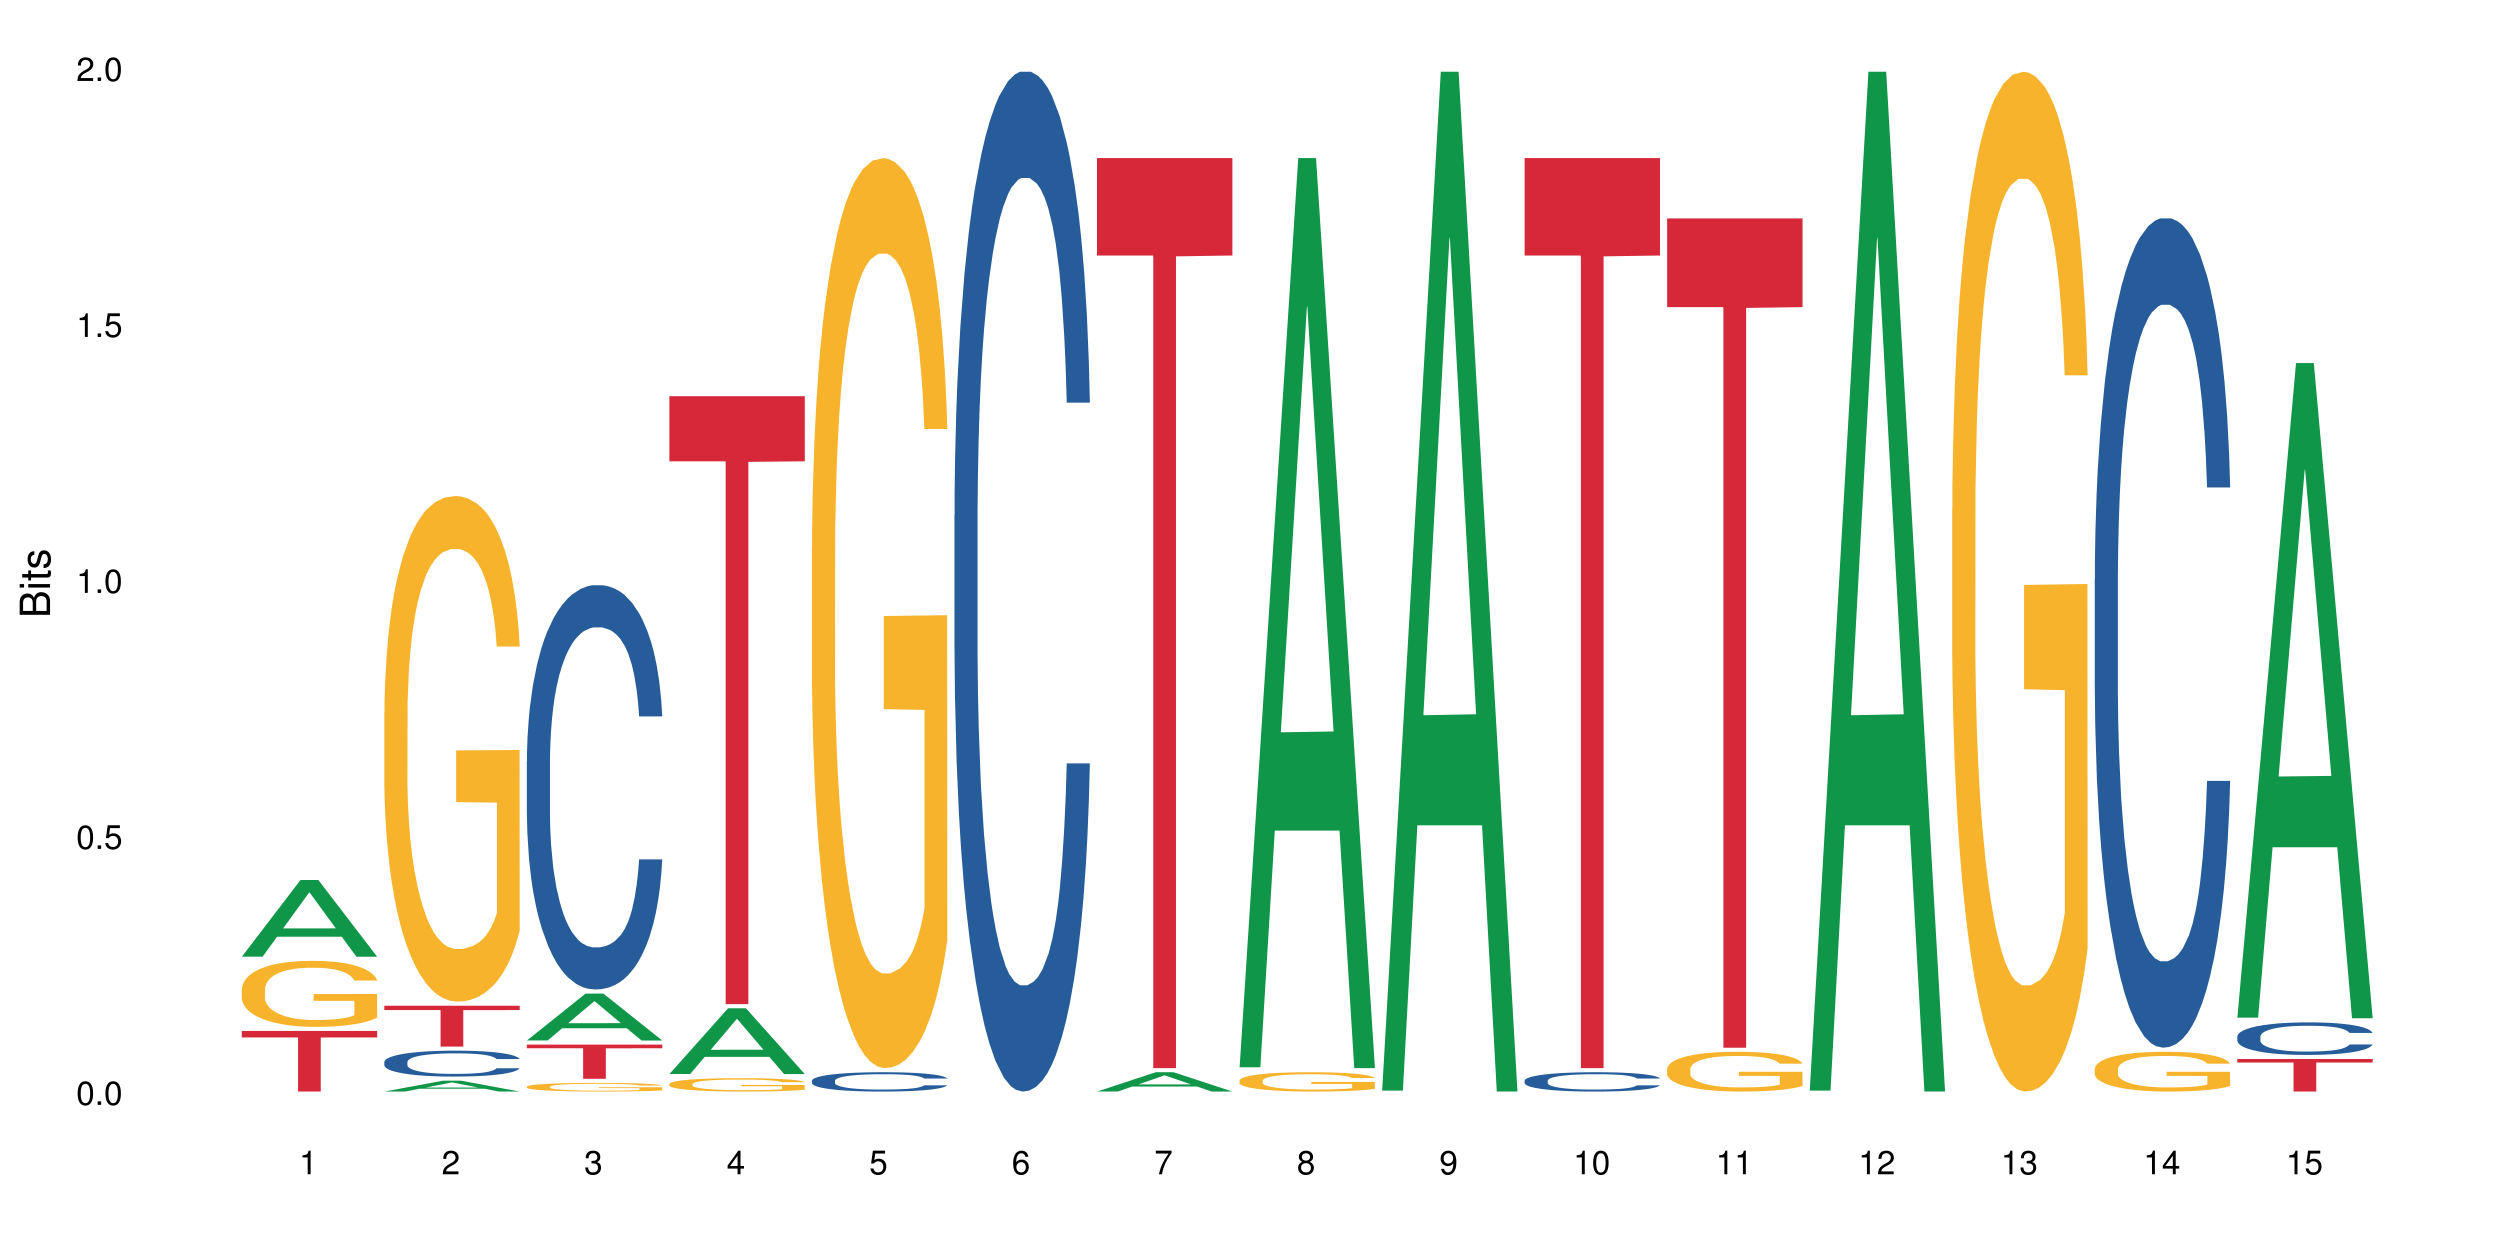 <?xml version="1.0" encoding="UTF-8"?>
<svg xmlns="http://www.w3.org/2000/svg" xmlns:xlink="http://www.w3.org/1999/xlink" width="720pt" height="360pt" viewBox="0 0 720 360" version="1.1">
<defs>
<g>
<symbol overflow="visible" id="glyph0-0">
<path style="stroke:none;" d=""/>
</symbol>
<symbol overflow="visible" id="glyph0-1">
<path style="stroke:none;" d="M 2.641 -6.797 C 2 -6.797 1.422 -6.531 1.078 -6.047 C 0.641 -5.453 0.406 -4.547 0.406 -3.297 C 0.406 -1 1.188 0.219 2.641 0.219 C 4.078 0.219 4.859 -1 4.859 -3.234 C 4.859 -4.562 4.656 -5.438 4.203 -6.047 C 3.844 -6.531 3.281 -6.797 2.641 -6.797 Z M 2.641 -6.047 C 3.547 -6.047 4 -5.125 4 -3.312 C 4 -1.375 3.562 -0.484 2.625 -0.484 C 1.734 -0.484 1.281 -1.422 1.281 -3.281 C 1.281 -5.141 1.734 -6.047 2.641 -6.047 Z M 2.641 -6.047 "/>
</symbol>
<symbol overflow="visible" id="glyph0-2">
<path style="stroke:none;" d="M 1.828 -1 L 0.828 -1 L 0.828 0 L 1.828 0 Z M 1.828 -1 "/>
</symbol>
<symbol overflow="visible" id="glyph0-3">
<path style="stroke:none;" d="M 4.562 -6.797 L 1.062 -6.797 L 0.547 -3.094 L 1.328 -3.094 C 1.719 -3.562 2.047 -3.734 2.578 -3.734 C 3.484 -3.734 4.062 -3.109 4.062 -2.094 C 4.062 -1.125 3.484 -0.531 2.578 -0.531 C 1.828 -0.531 1.375 -0.906 1.188 -1.672 L 0.328 -1.672 C 0.453 -1.109 0.547 -0.844 0.75 -0.594 C 1.125 -0.078 1.828 0.219 2.594 0.219 C 3.969 0.219 4.922 -0.781 4.922 -2.219 C 4.922 -3.562 4.031 -4.484 2.719 -4.484 C 2.25 -4.484 1.859 -4.359 1.469 -4.062 L 1.734 -5.969 L 4.562 -5.969 Z M 4.562 -6.797 "/>
</symbol>
<symbol overflow="visible" id="glyph0-4">
<path style="stroke:none;" d="M 2.484 -4.844 L 2.484 0 L 3.328 0 L 3.328 -6.797 L 2.766 -6.797 C 2.469 -5.75 2.281 -5.609 0.984 -5.453 L 0.984 -4.844 Z M 2.484 -4.844 "/>
</symbol>
<symbol overflow="visible" id="glyph0-5">
<path style="stroke:none;" d="M 4.859 -0.828 L 1.281 -0.828 C 1.359 -1.391 1.672 -1.75 2.5 -2.234 L 3.469 -2.75 C 4.406 -3.266 4.906 -3.969 4.906 -4.812 C 4.906 -5.375 4.672 -5.906 4.266 -6.266 C 3.859 -6.625 3.375 -6.797 2.719 -6.797 C 1.859 -6.797 1.219 -6.5 0.844 -5.922 C 0.609 -5.562 0.5 -5.125 0.484 -4.438 L 1.328 -4.438 C 1.359 -4.906 1.406 -5.188 1.531 -5.406 C 1.75 -5.812 2.188 -6.062 2.703 -6.062 C 3.469 -6.062 4.031 -5.516 4.031 -4.781 C 4.031 -4.25 3.719 -3.797 3.125 -3.438 L 2.234 -2.938 C 0.812 -2.141 0.406 -1.5 0.328 0 L 4.859 0 Z M 4.859 -0.828 "/>
</symbol>
<symbol overflow="visible" id="glyph0-6">
<path style="stroke:none;" d="M 2.125 -3.125 L 2.578 -3.125 C 3.516 -3.125 3.984 -2.703 3.984 -1.891 C 3.984 -1.031 3.469 -0.531 2.578 -0.531 C 1.656 -0.531 1.203 -0.984 1.156 -1.969 L 0.312 -1.969 C 0.344 -1.422 0.438 -1.078 0.609 -0.766 C 0.953 -0.109 1.625 0.219 2.547 0.219 C 3.953 0.219 4.859 -0.609 4.859 -1.906 C 4.859 -2.766 4.516 -3.25 3.703 -3.516 C 4.344 -3.766 4.656 -4.25 4.656 -4.938 C 4.656 -6.109 3.875 -6.797 2.578 -6.797 C 1.203 -6.797 0.484 -6.047 0.453 -4.609 L 1.297 -4.609 C 1.312 -5.016 1.344 -5.25 1.453 -5.453 C 1.641 -5.828 2.062 -6.062 2.594 -6.062 C 3.344 -6.062 3.797 -5.625 3.797 -4.906 C 3.797 -4.422 3.609 -4.141 3.25 -3.984 C 3.016 -3.891 2.719 -3.844 2.125 -3.844 Z M 2.125 -3.125 "/>
</symbol>
<symbol overflow="visible" id="glyph0-7">
<path style="stroke:none;" d="M 3.141 -1.625 L 3.141 0 L 3.984 0 L 3.984 -1.625 L 4.984 -1.625 L 4.984 -2.391 L 3.984 -2.391 L 3.984 -6.797 L 3.359 -6.797 L 0.266 -2.516 L 0.266 -1.625 Z M 3.141 -2.391 L 1 -2.391 L 3.141 -5.359 Z M 3.141 -2.391 "/>
</symbol>
<symbol overflow="visible" id="glyph0-8">
<path style="stroke:none;" d="M 4.781 -5.031 C 4.609 -6.141 3.891 -6.797 2.844 -6.797 C 2.094 -6.797 1.422 -6.438 1.031 -5.828 C 0.609 -5.172 0.406 -4.344 0.406 -3.094 C 0.406 -1.953 0.578 -1.234 0.984 -0.625 C 1.359 -0.078 1.953 0.219 2.703 0.219 C 3.984 0.219 4.922 -0.734 4.922 -2.078 C 4.922 -3.344 4.062 -4.234 2.844 -4.234 C 2.172 -4.234 1.641 -3.969 1.281 -3.469 C 1.281 -5.125 1.828 -6.047 2.797 -6.047 C 3.391 -6.047 3.797 -5.672 3.938 -5.031 Z M 2.734 -3.484 C 3.547 -3.484 4.062 -2.922 4.062 -2 C 4.062 -1.156 3.484 -0.531 2.703 -0.531 C 1.922 -0.531 1.328 -1.188 1.328 -2.047 C 1.328 -2.891 1.906 -3.484 2.734 -3.484 Z M 2.734 -3.484 "/>
</symbol>
<symbol overflow="visible" id="glyph0-9">
<path style="stroke:none;" d="M 4.984 -6.797 L 0.438 -6.797 L 0.438 -5.969 L 4.109 -5.969 C 2.5 -3.656 1.828 -2.234 1.328 0 L 2.219 0 C 2.594 -2.172 3.453 -4.047 4.984 -6.094 Z M 4.984 -6.797 "/>
</symbol>
<symbol overflow="visible" id="glyph0-10">
<path style="stroke:none;" d="M 3.75 -3.578 C 4.453 -4 4.688 -4.344 4.688 -4.984 C 4.688 -6.047 3.844 -6.797 2.641 -6.797 C 1.438 -6.797 0.594 -6.047 0.594 -4.984 C 0.594 -4.359 0.828 -4.016 1.516 -3.578 C 0.734 -3.203 0.359 -2.641 0.359 -1.891 C 0.359 -0.641 1.297 0.219 2.641 0.219 C 3.984 0.219 4.922 -0.641 4.922 -1.875 C 4.922 -2.641 4.531 -3.203 3.75 -3.578 Z M 2.641 -6.047 C 3.359 -6.047 3.812 -5.625 3.812 -4.969 C 3.812 -4.344 3.344 -3.922 2.641 -3.922 C 1.922 -3.922 1.453 -4.344 1.453 -4.984 C 1.453 -5.625 1.922 -6.047 2.641 -6.047 Z M 2.641 -3.203 C 3.484 -3.203 4.062 -2.672 4.062 -1.875 C 4.062 -1.062 3.484 -0.531 2.625 -0.531 C 1.797 -0.531 1.219 -1.078 1.219 -1.875 C 1.219 -2.672 1.797 -3.203 2.641 -3.203 Z M 2.641 -3.203 "/>
</symbol>
<symbol overflow="visible" id="glyph0-11">
<path style="stroke:none;" d="M 0.516 -1.547 C 0.672 -0.438 1.406 0.219 2.438 0.219 C 3.188 0.219 3.859 -0.141 4.266 -0.75 C 4.688 -1.406 4.891 -2.25 4.891 -3.484 C 4.891 -4.625 4.703 -5.359 4.312 -5.953 C 3.938 -6.5 3.344 -6.797 2.594 -6.797 C 1.297 -6.797 0.359 -5.844 0.359 -4.516 C 0.359 -3.25 1.234 -2.344 2.453 -2.344 C 3.094 -2.344 3.562 -2.578 4.016 -3.109 C 4 -1.453 3.469 -0.531 2.5 -0.531 C 1.906 -0.531 1.484 -0.906 1.359 -1.547 Z M 2.578 -6.062 C 3.375 -6.062 3.969 -5.406 3.969 -4.531 C 3.969 -3.688 3.375 -3.094 2.547 -3.094 C 1.734 -3.094 1.234 -3.672 1.234 -4.578 C 1.234 -5.438 1.797 -6.062 2.578 -6.062 Z M 2.578 -6.062 "/>
</symbol>
<symbol overflow="visible" id="glyph1-0">
<path style="stroke:none;" d=""/>
</symbol>
<symbol overflow="visible" id="glyph1-1">
<path style="stroke:none;" d="M 0 -0.953 L 0 -4.891 C 0 -5.719 -0.234 -6.344 -0.734 -6.797 C -1.188 -7.234 -1.812 -7.469 -2.5 -7.469 C -3.547 -7.469 -4.188 -7 -4.625 -5.875 C -4.984 -6.672 -5.641 -7.094 -6.531 -7.094 C -7.156 -7.094 -7.734 -6.859 -8.141 -6.391 C -8.562 -5.938 -8.75 -5.344 -8.75 -4.5 L -8.75 -0.953 Z M -4.984 -2.062 L -7.766 -2.062 L -7.766 -4.219 C -7.766 -4.844 -7.688 -5.203 -7.453 -5.5 C -7.219 -5.812 -6.859 -5.969 -6.375 -5.969 C -5.906 -5.969 -5.531 -5.812 -5.297 -5.5 C -5.062 -5.203 -4.984 -4.844 -4.984 -4.219 Z M -0.984 -2.062 L -4 -2.062 L -4 -4.781 C -4 -5.328 -3.859 -5.688 -3.578 -5.953 C -3.297 -6.219 -2.922 -6.359 -2.484 -6.359 C -2.062 -6.359 -1.688 -6.219 -1.406 -5.953 C -1.109 -5.688 -0.984 -5.328 -0.984 -4.781 Z M -0.984 -2.062 "/>
</symbol>
<symbol overflow="visible" id="glyph1-2">
<path style="stroke:none;" d="M -6.281 -1.797 L -6.281 -0.797 L 0 -0.797 L 0 -1.797 Z M -8.75 -1.797 L -8.75 -0.797 L -7.484 -0.797 L -7.484 -1.797 Z M -8.75 -1.797 "/>
</symbol>
<symbol overflow="visible" id="glyph1-3">
<path style="stroke:none;" d="M -6.281 -3.047 L -6.281 -2.016 L -8.016 -2.016 L -8.016 -1.016 L -6.281 -1.016 L -6.281 -0.172 L -5.469 -0.172 L -5.469 -1.016 L -0.719 -1.016 C -0.078 -1.016 0.281 -1.453 0.281 -2.234 C 0.281 -2.469 0.25 -2.719 0.188 -3.047 L -0.641 -3.047 C -0.609 -2.922 -0.594 -2.766 -0.594 -2.562 C -0.594 -2.141 -0.719 -2.016 -1.156 -2.016 L -5.469 -2.016 L -5.469 -3.047 Z M -6.281 -3.047 "/>
</symbol>
<symbol overflow="visible" id="glyph1-4">
<path style="stroke:none;" d="M -4.531 -5.25 C -5.766 -5.25 -6.469 -4.422 -6.469 -2.969 C -6.469 -1.516 -5.719 -0.562 -4.547 -0.562 C -3.562 -0.562 -3.094 -1.062 -2.734 -2.562 L -2.516 -3.484 C -2.344 -4.188 -2.094 -4.469 -1.625 -4.469 C -1.047 -4.469 -0.641 -3.875 -0.641 -3 C -0.641 -2.453 -0.797 -2 -1.062 -1.75 C -1.25 -1.594 -1.422 -1.531 -1.875 -1.469 L -1.875 -0.406 C -0.422 -0.453 0.281 -1.266 0.281 -2.922 C 0.281 -4.5 -0.5 -5.516 -1.719 -5.516 C -2.656 -5.516 -3.172 -4.984 -3.469 -3.734 L -3.703 -2.766 C -3.891 -1.953 -4.156 -1.609 -4.594 -1.609 C -5.172 -1.609 -5.547 -2.125 -5.547 -2.938 C -5.547 -3.75 -5.203 -4.172 -4.531 -4.203 Z M -4.531 -5.25 "/>
</symbol>
</g>
</defs>
<g id="surface23142">
<rect x="0" y="0" width="720" height="360" style="fill:rgb(100%,100%,100%);fill-opacity:1;stroke:none;"/>
<path style=" stroke:none;fill-rule:nonzero;fill:rgb(6.275%,58.824%,28.235%);fill-opacity:1;" d="M 69.629 275.527 L 69.672 275.508 L 86.547 253.434 L 91.672 253.434 L 108.629 275.547 L 102.668 275.547 L 98.418 269.777 L 79.797 269.777 L 75.629 275.527 L 69.629 275.527 L 81.586 267.387 L 96.711 267.367 L 89.172 257.047 L 89.086 257.027 L 89.004 257.09 L 81.547 267.367 L 81.586 267.387 Z M 69.629 275.527 "/>
<path style=" stroke:none;fill-rule:nonzero;fill:rgb(96.863%,70.196%,16.863%);fill-opacity:1;" d="M 69.629 284.867 L 69.676 284.852 L 69.676 284.504 L 69.867 283.723 L 70.344 282.648 L 70.961 281.762 L 71.625 281.066 L 72.055 280.703 L 72.77 280.184 L 73.387 279.801 L 74.957 279.02 L 76.953 278.289 L 78.047 277.977 L 79.285 277.684 L 81.043 277.352 L 81.852 277.23 L 84.324 276.953 L 87.133 276.781 L 90.223 276.727 L 91.648 276.746 L 93.598 276.812 L 96.262 277.004 L 97.785 277.18 L 98.973 277.352 L 100.211 277.578 L 101.73 277.926 L 103.16 278.344 L 104.301 278.758 L 105.441 279.281 L 106.391 279.836 L 107.199 280.441 L 107.914 281.172 L 108.344 281.777 L 108.629 282.387 L 102.016 282.387 L 101.637 281.777 L 101.207 281.309 L 100.496 280.738 L 99.781 280.32 L 99.066 279.992 L 97.738 279.539 L 96.594 279.262 L 95.168 279.02 L 93.789 278.863 L 92.219 278.758 L 91.27 278.723 L 88.746 278.723 L 86.465 278.844 L 85.133 278.984 L 84.184 279.125 L 82.852 279.383 L 82.043 279.594 L 81.566 279.73 L 80.141 280.27 L 79.188 280.754 L 78.664 281.086 L 78 281.605 L 77.523 282.074 L 77 282.77 L 76.715 283.289 L 76.336 284.469 L 76.289 287.594 L 76.43 288.254 L 76.715 288.965 L 77.098 289.59 L 77.668 290.25 L 78.238 290.754 L 79.234 291.43 L 80.094 291.883 L 80.758 292.176 L 82.043 292.645 L 82.566 292.801 L 83.801 293.113 L 85.086 293.359 L 86.656 293.566 L 87.844 293.672 L 89.746 293.758 L 92.172 293.758 L 95.027 293.652 L 96.832 293.516 L 98.07 293.375 L 98.879 293.254 L 99.875 293.062 L 100.59 292.891 L 101.258 292.699 L 102.062 292.402 L 102.062 288.254 L 90.316 288.238 L 90.316 286.293 L 108.578 286.273 L 108.629 293.062 L 107.629 293.531 L 106.391 293.984 L 105.203 294.328 L 103.965 294.625 L 102.207 294.953 L 100.781 295.164 L 98.594 295.406 L 96.594 295.562 L 94.504 295.668 L 92.648 295.719 L 90.461 295.734 L 88.512 295.699 L 86.418 295.598 L 84.754 295.457 L 83.23 295.285 L 81.711 295.059 L 79.809 294.695 L 78.57 294.398 L 77.285 294.035 L 76.004 293.602 L 74.859 293.133 L 74.102 292.766 L 73.34 292.352 L 72.531 291.828 L 71.77 291.238 L 71.199 290.703 L 70.676 290.094 L 70.297 289.52 L 69.914 288.738 L 69.723 288.113 L 69.629 287.578 Z M 69.629 284.867 "/>
<path style=" stroke:none;fill-rule:nonzero;fill:rgb(83.922%,15.686%,22.353%);fill-opacity:1;" d="M 69.629 296.914 L 108.629 296.914 L 108.629 298.785 L 92.375 298.801 L 92.375 314.371 L 85.836 314.371 L 85.836 298.816 L 85.742 298.785 L 69.629 298.785 Z M 69.629 296.914 "/>
<path style=" stroke:none;fill-rule:nonzero;fill:rgb(6.275%,58.824%,28.235%);fill-opacity:1;" d="M 110.68 314.367 L 110.723 314.363 L 127.598 311.234 L 132.719 311.234 L 149.68 314.371 L 143.719 314.371 L 139.469 313.551 L 120.848 313.551 L 116.68 314.367 L 110.68 314.367 L 122.637 313.211 L 137.762 313.211 L 130.223 311.746 L 130.137 311.742 L 130.055 311.75 L 122.598 313.211 L 122.637 313.211 Z M 110.68 314.367 "/>
<path style=" stroke:none;fill-rule:nonzero;fill:rgb(14.51%,36.078%,60%);fill-opacity:1;" d="M 110.68 305.84 L 110.727 305.836 L 110.727 305.672 L 110.871 305.414 L 111.203 305.086 L 111.535 304.859 L 112.391 304.457 L 113.582 304.07 L 114.816 303.77 L 115.723 303.594 L 116.531 303.457 L 118.383 303.203 L 119.574 303.074 L 120.859 302.957 L 122.426 302.844 L 123.57 302.773 L 126.137 302.664 L 128.039 302.617 L 129.512 302.598 L 132.699 302.598 L 134.602 302.625 L 135.98 302.66 L 137.504 302.715 L 138.789 302.773 L 141.023 302.926 L 143.02 303.117 L 143.922 303.227 L 145.352 303.438 L 146.445 303.641 L 147.207 303.816 L 148.062 304.07 L 148.82 304.375 L 149.395 304.723 L 149.68 305.016 L 143.02 305.016 L 142.688 304.746 L 142.305 304.531 L 141.594 304.254 L 140.879 304.055 L 139.883 303.859 L 138.977 303.73 L 137.742 303.598 L 136.648 303.52 L 135.504 303.457 L 134.41 303.414 L 132.32 303.375 L 129.895 303.375 L 128.988 303.387 L 127.137 303.441 L 126.137 303.492 L 124.711 303.586 L 123.711 303.676 L 122.523 303.812 L 121.715 303.926 L 120.715 304.105 L 120 304.262 L 119.191 304.484 L 118.719 304.656 L 118.289 304.848 L 117.91 305.07 L 117.625 305.309 L 117.434 305.562 L 117.34 305.809 L 117.34 306.863 L 117.434 307.109 L 117.672 307.395 L 118.289 307.812 L 119.191 308.172 L 120.238 308.457 L 121.238 308.664 L 121.809 308.758 L 122.57 308.867 L 123.758 309.004 L 125.473 309.141 L 126.469 309.195 L 127.992 309.25 L 129.562 309.277 L 131.652 309.277 L 133.508 309.25 L 134.746 309.215 L 136.027 309.16 L 137.789 309.043 L 138.883 308.938 L 139.832 308.805 L 140.547 308.676 L 141.023 308.566 L 141.734 308.355 L 142.305 308.125 L 142.734 307.887 L 143.02 307.656 L 149.68 307.656 L 149.395 307.926 L 148.965 308.191 L 148.535 308.391 L 147.871 308.629 L 147.109 308.84 L 146.016 309.078 L 145.113 309.234 L 143.922 309.406 L 142.828 309.535 L 141.641 309.652 L 139.883 309.789 L 138.738 309.855 L 137.504 309.918 L 136.027 309.973 L 134.176 310.02 L 132.176 310.047 L 130.32 310.055 L 128.324 310.039 L 126.852 310.012 L 124.898 309.949 L 122.473 309.828 L 120.715 309.699 L 119.336 309.57 L 118.148 309.434 L 116.816 309.25 L 115.102 308.949 L 114.059 308.719 L 113.344 308.527 L 112.535 308.262 L 111.965 308.023 L 111.297 307.641 L 110.824 307.156 L 110.68 306.781 Z M 110.68 305.84 "/>
<path style=" stroke:none;fill-rule:nonzero;fill:rgb(96.863%,70.196%,16.863%);fill-opacity:1;" d="M 110.68 205.219 L 110.727 205.086 L 110.727 202.426 L 110.918 196.441 L 111.395 188.199 L 112.012 181.414 L 112.676 176.098 L 113.105 173.305 L 113.82 169.316 L 114.438 166.391 L 116.008 160.406 L 118.004 154.82 L 119.098 152.426 L 120.336 150.164 L 122.094 147.637 L 122.902 146.707 L 125.375 144.582 L 128.18 143.25 L 131.273 142.852 L 132.699 142.984 L 134.648 143.516 L 137.312 144.98 L 138.836 146.309 L 140.023 147.637 L 141.262 149.367 L 142.781 152.027 L 144.207 155.219 L 145.352 158.41 L 146.492 162.398 L 147.441 166.656 L 148.25 171.309 L 148.965 176.895 L 149.395 181.551 L 149.68 186.203 L 143.066 186.203 L 142.688 181.551 L 142.258 177.957 L 141.547 173.57 L 140.832 170.379 L 140.117 167.852 L 138.789 164.395 L 137.645 162.266 L 136.219 160.406 L 134.84 159.207 L 133.27 158.41 L 132.32 158.145 L 129.797 158.145 L 127.516 159.074 L 126.184 160.141 L 125.234 161.203 L 123.902 163.199 L 123.094 164.793 L 122.617 165.855 L 121.191 169.98 L 120.238 173.703 L 119.715 176.23 L 119.051 180.219 L 118.574 183.809 L 118.051 189.129 L 117.766 193.117 L 117.387 202.16 L 117.34 226.098 L 117.48 231.152 L 117.766 236.602 L 118.148 241.391 L 118.719 246.445 L 119.289 250.301 L 120.285 255.488 L 121.145 258.945 L 121.809 261.203 L 123.094 264.797 L 123.617 265.992 L 124.852 268.387 L 126.137 270.246 L 127.707 271.844 L 128.895 272.641 L 130.797 273.305 L 133.223 273.305 L 136.078 272.508 L 137.883 271.445 L 139.121 270.379 L 139.93 269.449 L 140.926 267.988 L 141.641 266.656 L 142.305 265.195 L 143.113 262.934 L 143.113 231.152 L 131.367 231.02 L 131.367 216.125 L 149.629 215.992 L 149.68 267.988 L 148.68 271.578 L 147.441 275.035 L 146.254 277.695 L 145.016 279.953 L 143.258 282.48 L 141.832 284.078 L 139.645 285.938 L 137.645 287.137 L 135.555 287.934 L 133.699 288.332 L 131.512 288.465 L 129.562 288.199 L 127.469 287.402 L 125.805 286.34 L 124.281 285.008 L 122.762 283.281 L 120.859 280.488 L 119.621 278.227 L 118.336 275.434 L 117.055 272.109 L 115.91 268.52 L 115.152 265.727 L 114.391 262.535 L 113.582 258.547 L 112.82 254.023 L 112.25 249.902 L 111.727 245.246 L 111.348 240.859 L 110.965 234.875 L 110.773 230.086 L 110.68 225.965 Z M 110.68 205.219 "/>
<path style=" stroke:none;fill-rule:nonzero;fill:rgb(83.922%,15.686%,22.353%);fill-opacity:1;" d="M 110.68 289.645 L 149.68 289.645 L 149.68 290.906 L 133.426 290.918 L 133.426 301.418 L 126.887 301.418 L 126.887 290.926 L 126.793 290.906 L 110.68 290.906 Z M 110.68 289.645 "/>
<path style=" stroke:none;fill-rule:nonzero;fill:rgb(6.275%,58.824%,28.235%);fill-opacity:1;" d="M 151.73 299.66 L 151.773 299.645 L 168.648 286.152 L 173.77 286.152 L 190.73 299.672 L 184.77 299.672 L 180.52 296.141 L 161.898 296.141 L 157.73 299.66 L 151.73 299.66 L 163.688 294.684 L 178.812 294.668 L 171.27 288.359 L 171.188 288.348 L 171.105 288.387 L 163.648 294.668 L 163.688 294.684 Z M 151.73 299.66 "/>
<path style=" stroke:none;fill-rule:nonzero;fill:rgb(14.51%,36.078%,60%);fill-opacity:1;" d="M 151.73 219.211 L 151.777 219.102 L 151.777 216.551 L 151.922 212.504 L 152.254 207.398 L 152.586 203.887 L 153.441 197.609 L 154.633 191.543 L 155.867 186.859 L 156.773 184.094 L 157.582 181.965 L 159.434 178.027 L 160.625 176.008 L 161.91 174.195 L 163.477 172.387 L 164.617 171.324 L 167.188 169.621 L 169.09 168.875 L 170.562 168.559 L 173.75 168.559 L 175.652 168.984 L 177.031 169.516 L 178.555 170.367 L 179.84 171.324 L 182.074 173.664 L 184.07 176.645 L 184.973 178.348 L 186.402 181.645 L 187.496 184.84 L 188.254 187.605 L 189.113 191.543 L 189.871 196.332 L 190.445 201.758 L 190.73 206.332 L 184.07 206.332 L 183.738 202.078 L 183.355 198.777 L 182.645 194.414 L 181.93 191.328 L 180.934 188.242 L 180.027 186.223 L 178.793 184.199 L 177.699 182.922 L 176.555 181.965 L 175.461 181.328 L 173.371 180.688 L 170.945 180.688 L 170.039 180.902 L 168.188 181.754 L 167.188 182.496 L 165.762 183.988 L 164.762 185.371 L 163.574 187.5 L 162.766 189.309 L 161.766 192.074 L 161.051 194.523 L 160.242 198.035 L 159.77 200.695 L 159.34 203.672 L 158.961 207.184 L 158.676 210.91 L 158.484 214.848 L 158.391 218.676 L 158.391 235.172 L 158.484 239.004 L 158.723 243.473 L 159.34 249.961 L 160.242 255.602 L 161.289 260.07 L 162.289 263.266 L 162.859 264.754 L 163.621 266.457 L 164.809 268.586 L 166.52 270.711 L 167.52 271.562 L 169.043 272.414 L 170.613 272.84 L 172.703 272.84 L 174.559 272.414 L 175.797 271.883 L 177.078 271.031 L 178.84 269.223 L 179.934 267.52 L 180.883 265.5 L 181.598 263.477 L 182.074 261.773 L 182.785 258.477 L 183.355 254.855 L 183.785 251.133 L 184.07 247.516 L 190.73 247.516 L 190.445 251.77 L 190.016 255.922 L 189.586 259.008 L 188.922 262.73 L 188.16 266.031 L 187.066 269.754 L 186.164 272.203 L 184.973 274.863 L 183.879 276.883 L 182.691 278.695 L 180.934 280.82 L 179.789 281.887 L 178.555 282.844 L 177.078 283.695 L 175.227 284.441 L 173.227 284.867 L 171.371 284.973 L 169.375 284.758 L 167.902 284.332 L 165.949 283.375 L 163.523 281.461 L 161.766 279.438 L 160.387 277.418 L 159.199 275.289 L 157.867 272.414 L 156.152 267.734 L 155.105 264.117 L 154.395 261.137 L 153.586 256.984 L 153.016 253.262 L 152.348 247.301 L 151.875 239.746 L 151.73 233.895 Z M 151.73 219.211 "/>
<path style=" stroke:none;fill-rule:nonzero;fill:rgb(96.863%,70.196%,16.863%);fill-opacity:1;" d="M 151.73 312.945 L 151.777 312.941 L 151.777 312.895 L 151.969 312.793 L 152.445 312.652 L 153.062 312.535 L 153.727 312.445 L 154.156 312.398 L 154.871 312.328 L 155.488 312.277 L 157.059 312.176 L 159.055 312.082 L 160.148 312.039 L 161.387 312 L 163.145 311.957 L 163.953 311.941 L 166.426 311.906 L 169.23 311.883 L 172.324 311.875 L 173.75 311.879 L 175.699 311.887 L 178.363 311.91 L 179.887 311.934 L 181.074 311.957 L 182.312 311.988 L 183.832 312.031 L 185.258 312.086 L 186.402 312.141 L 187.543 312.211 L 188.492 312.285 L 189.301 312.363 L 190.016 312.457 L 190.445 312.539 L 190.73 312.617 L 184.117 312.617 L 183.738 312.539 L 183.309 312.477 L 182.598 312.402 L 181.883 312.348 L 181.168 312.305 L 179.84 312.246 L 178.695 312.207 L 177.27 312.176 L 175.891 312.156 L 174.32 312.141 L 173.371 312.137 L 170.848 312.137 L 168.566 312.152 L 167.234 312.172 L 166.285 312.191 L 164.953 312.223 L 164.145 312.25 L 163.668 312.27 L 162.242 312.34 L 161.289 312.402 L 160.766 312.449 L 160.102 312.516 L 159.625 312.578 L 159.102 312.668 L 158.816 312.738 L 158.438 312.891 L 158.391 313.301 L 158.531 313.387 L 158.816 313.48 L 159.199 313.562 L 159.77 313.652 L 160.34 313.715 L 161.336 313.805 L 162.195 313.863 L 162.859 313.902 L 164.145 313.965 L 164.668 313.984 L 165.902 314.027 L 167.188 314.059 L 168.758 314.086 L 169.945 314.098 L 171.848 314.109 L 174.273 314.109 L 177.129 314.098 L 178.934 314.078 L 180.172 314.062 L 180.98 314.043 L 181.977 314.02 L 182.691 313.996 L 183.355 313.973 L 184.164 313.934 L 184.164 313.387 L 172.418 313.387 L 172.418 313.133 L 190.68 313.129 L 190.73 314.02 L 189.73 314.082 L 188.492 314.141 L 187.305 314.188 L 186.066 314.227 L 184.309 314.27 L 182.883 314.297 L 180.695 314.328 L 178.695 314.348 L 176.605 314.363 L 174.75 314.367 L 172.562 314.371 L 170.613 314.367 L 168.52 314.352 L 166.855 314.336 L 165.332 314.312 L 163.812 314.281 L 161.91 314.234 L 160.672 314.195 L 159.387 314.148 L 158.105 314.09 L 156.961 314.027 L 156.203 313.98 L 155.441 313.926 L 154.633 313.859 L 153.871 313.781 L 153.301 313.711 L 152.777 313.629 L 152.398 313.555 L 152.016 313.453 L 151.824 313.371 L 151.73 313.301 Z M 151.73 312.945 "/>
<path style=" stroke:none;fill-rule:nonzero;fill:rgb(83.922%,15.686%,22.353%);fill-opacity:1;" d="M 151.73 300.852 L 190.73 300.852 L 190.73 301.906 L 174.477 301.914 L 174.477 310.695 L 167.938 310.695 L 167.938 301.922 L 167.84 301.906 L 151.73 301.906 Z M 151.73 300.852 "/>
<path style=" stroke:none;fill-rule:nonzero;fill:rgb(6.275%,58.824%,28.235%);fill-opacity:1;" d="M 192.781 309.316 L 192.824 309.301 L 209.695 290.371 L 214.82 290.371 L 231.781 309.336 L 225.82 309.336 L 221.57 304.383 L 202.949 304.383 L 198.781 309.316 L 192.781 309.316 L 204.738 302.336 L 219.863 302.32 L 212.32 293.469 L 212.238 293.453 L 212.156 293.504 L 204.699 302.32 L 204.738 302.336 Z M 192.781 309.316 "/>
<path style=" stroke:none;fill-rule:nonzero;fill:rgb(96.863%,70.196%,16.863%);fill-opacity:1;" d="M 192.781 312.164 L 192.828 312.164 L 192.828 312.094 L 193.02 311.934 L 193.496 311.715 L 194.113 311.535 L 194.777 311.395 L 195.207 311.32 L 195.922 311.215 L 196.539 311.137 L 198.109 310.98 L 200.105 310.832 L 201.199 310.77 L 202.438 310.707 L 204.195 310.641 L 205.004 310.617 L 207.477 310.559 L 210.281 310.523 L 213.375 310.516 L 214.801 310.52 L 216.75 310.531 L 219.414 310.57 L 220.938 310.605 L 222.125 310.641 L 223.363 310.688 L 224.883 310.758 L 226.309 310.844 L 227.453 310.926 L 228.594 311.031 L 229.543 311.145 L 230.352 311.27 L 231.066 311.414 L 231.496 311.539 L 231.781 311.664 L 225.168 311.664 L 224.789 311.539 L 224.359 311.445 L 223.648 311.328 L 222.934 311.242 L 222.219 311.176 L 220.887 311.086 L 219.746 311.027 L 218.32 310.98 L 216.941 310.949 L 215.371 310.926 L 214.422 310.918 L 211.898 310.918 L 209.617 310.945 L 208.285 310.973 L 207.336 311 L 206.004 311.055 L 205.195 311.094 L 204.719 311.125 L 203.293 311.234 L 202.34 311.332 L 201.816 311.398 L 201.152 311.504 L 200.676 311.598 L 200.152 311.738 L 199.867 311.844 L 199.488 312.086 L 199.441 312.719 L 199.582 312.852 L 199.867 312.996 L 200.25 313.125 L 200.82 313.258 L 201.391 313.359 L 202.387 313.496 L 203.246 313.59 L 203.91 313.648 L 205.195 313.742 L 205.719 313.777 L 206.953 313.84 L 208.238 313.887 L 209.809 313.93 L 210.996 313.953 L 212.898 313.969 L 215.324 313.969 L 218.18 313.949 L 219.984 313.918 L 221.223 313.891 L 222.031 313.867 L 223.027 313.828 L 223.742 313.793 L 224.406 313.754 L 225.215 313.695 L 225.215 312.852 L 213.469 312.848 L 213.469 312.453 L 231.73 312.453 L 231.781 313.828 L 230.781 313.922 L 229.543 314.016 L 228.355 314.086 L 227.117 314.145 L 225.359 314.211 L 223.934 314.254 L 221.746 314.305 L 219.746 314.336 L 217.656 314.355 L 215.801 314.367 L 213.613 314.371 L 211.664 314.363 L 209.57 314.344 L 207.906 314.312 L 206.383 314.277 L 204.859 314.234 L 202.957 314.16 L 201.723 314.098 L 200.438 314.027 L 199.152 313.938 L 198.012 313.844 L 197.25 313.77 L 196.492 313.684 L 195.684 313.578 L 194.922 313.457 L 194.352 313.348 L 193.828 313.227 L 193.445 313.109 L 193.066 312.953 L 192.875 312.824 L 192.781 312.715 Z M 192.781 312.164 "/>
<path style=" stroke:none;fill-rule:nonzero;fill:rgb(83.922%,15.686%,22.353%);fill-opacity:1;" d="M 192.781 114.113 L 231.781 114.113 L 231.781 132.855 L 215.527 133.02 L 215.527 289.191 L 208.988 289.191 L 208.988 133.184 L 208.891 132.855 L 192.781 132.855 Z M 192.781 114.113 "/>
<path style=" stroke:none;fill-rule:nonzero;fill:rgb(14.51%,36.078%,60%);fill-opacity:1;" d="M 233.832 311.223 L 233.879 311.219 L 233.879 311.098 L 234.023 310.902 L 234.355 310.66 L 234.688 310.492 L 235.543 310.191 L 236.734 309.898 L 237.969 309.676 L 238.875 309.543 L 239.684 309.441 L 241.535 309.254 L 242.727 309.156 L 244.008 309.07 L 245.578 308.984 L 246.719 308.934 L 249.289 308.852 L 251.191 308.816 L 252.664 308.801 L 255.852 308.801 L 257.754 308.82 L 259.133 308.844 L 260.656 308.887 L 261.938 308.934 L 264.176 309.043 L 266.172 309.188 L 267.074 309.27 L 268.504 309.426 L 269.598 309.578 L 270.355 309.711 L 271.215 309.898 L 271.973 310.129 L 272.543 310.387 L 272.832 310.609 L 266.172 310.609 L 265.84 310.402 L 265.457 310.246 L 264.746 310.039 L 264.031 309.891 L 263.031 309.742 L 262.129 309.645 L 260.895 309.547 L 259.801 309.488 L 258.656 309.441 L 257.562 309.41 L 255.473 309.379 L 253.047 309.379 L 252.141 309.391 L 250.289 309.43 L 249.289 309.469 L 247.863 309.539 L 246.863 309.605 L 245.676 309.707 L 244.867 309.793 L 243.867 309.926 L 243.152 310.043 L 242.344 310.211 L 241.871 310.336 L 241.441 310.48 L 241.062 310.648 L 240.777 310.828 L 240.586 311.016 L 240.492 311.199 L 240.492 311.988 L 240.586 312.172 L 240.824 312.383 L 241.441 312.695 L 242.344 312.965 L 243.391 313.18 L 244.391 313.332 L 244.961 313.402 L 245.723 313.484 L 246.91 313.586 L 248.621 313.688 L 249.621 313.73 L 251.145 313.77 L 252.711 313.789 L 254.805 313.789 L 256.66 313.77 L 257.898 313.746 L 259.18 313.703 L 260.941 313.617 L 262.035 313.535 L 262.984 313.438 L 263.699 313.344 L 264.176 313.262 L 264.887 313.102 L 265.457 312.93 L 265.887 312.75 L 266.172 312.578 L 272.832 312.578 L 272.543 312.781 L 272.117 312.98 L 271.688 313.129 L 271.023 313.305 L 270.262 313.465 L 269.168 313.641 L 268.266 313.758 L 267.074 313.887 L 265.98 313.984 L 264.793 314.07 L 263.031 314.172 L 261.891 314.223 L 260.656 314.27 L 259.18 314.309 L 257.324 314.344 L 255.328 314.367 L 253.473 314.371 L 251.477 314.359 L 250.004 314.34 L 248.051 314.293 L 245.625 314.203 L 243.867 314.105 L 242.488 314.008 L 241.297 313.906 L 239.969 313.77 L 238.254 313.547 L 237.207 313.371 L 236.496 313.23 L 235.688 313.031 L 235.117 312.852 L 234.449 312.566 L 233.977 312.207 L 233.832 311.926 Z M 233.832 311.223 "/>
<path style=" stroke:none;fill-rule:nonzero;fill:rgb(96.863%,70.196%,16.863%);fill-opacity:1;" d="M 233.832 157.785 L 233.879 157.547 L 233.879 152.762 L 234.07 141.988 L 234.547 127.148 L 235.164 114.941 L 235.828 105.367 L 236.258 100.344 L 236.973 93.16 L 237.59 87.895 L 239.16 77.125 L 241.156 67.074 L 242.25 62.766 L 243.488 58.695 L 245.246 54.148 L 246.055 52.473 L 248.527 48.641 L 251.332 46.25 L 254.426 45.531 L 255.852 45.77 L 257.801 46.727 L 260.465 49.359 L 261.988 51.754 L 263.176 54.148 L 264.414 57.258 L 265.934 62.047 L 267.359 67.789 L 268.504 73.535 L 269.645 80.715 L 270.594 88.375 L 271.402 96.754 L 272.117 106.805 L 272.543 115.184 L 272.832 123.559 L 266.219 123.559 L 265.84 115.184 L 265.41 108.719 L 264.699 100.82 L 263.984 95.078 L 263.27 90.527 L 261.938 84.305 L 260.797 80.477 L 259.371 77.125 L 257.992 74.973 L 256.422 73.535 L 255.473 73.055 L 252.949 73.055 L 250.668 74.73 L 249.336 76.648 L 248.387 78.562 L 247.055 82.152 L 246.246 85.023 L 245.77 86.938 L 244.344 94.359 L 243.391 101.059 L 242.867 105.609 L 242.203 112.789 L 241.727 119.25 L 241.203 128.824 L 240.918 136.004 L 240.539 152.281 L 240.492 195.363 L 240.633 204.461 L 240.918 214.273 L 241.297 222.891 L 241.871 231.984 L 242.441 238.926 L 243.438 248.262 L 244.297 254.484 L 244.961 258.555 L 246.246 265.016 L 246.77 267.168 L 248.004 271.477 L 249.289 274.828 L 250.859 277.703 L 252.047 279.137 L 253.949 280.336 L 256.375 280.336 L 259.227 278.898 L 261.035 276.984 L 262.273 275.07 L 263.082 273.395 L 264.078 270.762 L 264.793 268.367 L 265.457 265.734 L 266.266 261.664 L 266.266 204.461 L 254.52 204.219 L 254.52 177.414 L 272.781 177.176 L 272.832 270.762 L 271.832 277.223 L 270.594 283.445 L 269.406 288.234 L 268.168 292.301 L 266.41 296.848 L 264.984 299.723 L 262.797 303.074 L 260.797 305.227 L 258.707 306.664 L 256.852 307.379 L 254.664 307.621 L 252.711 307.141 L 250.621 305.707 L 248.957 303.789 L 247.434 301.398 L 245.91 298.285 L 244.008 293.258 L 242.773 289.191 L 241.488 284.164 L 240.203 278.18 L 239.062 271.719 L 238.301 266.691 L 237.543 260.945 L 236.734 253.766 L 235.973 245.629 L 235.402 238.207 L 234.879 229.832 L 234.496 221.934 L 234.117 211.16 L 233.926 202.547 L 233.832 195.125 Z M 233.832 157.785 "/>
<path style=" stroke:none;fill-rule:nonzero;fill:rgb(14.51%,36.078%,60%);fill-opacity:1;" d="M 274.883 148.457 L 274.93 148.188 L 274.93 141.742 L 275.074 131.543 L 275.406 118.656 L 275.738 109.797 L 276.594 93.957 L 277.785 78.652 L 279.02 66.84 L 279.926 59.859 L 280.734 54.492 L 282.586 44.559 L 283.777 39.457 L 285.059 34.891 L 286.629 30.328 L 287.77 27.645 L 290.34 23.348 L 292.242 21.469 L 293.715 20.664 L 296.902 20.664 L 298.805 21.738 L 300.184 23.078 L 301.707 25.227 L 302.988 27.645 L 305.227 33.551 L 307.223 41.066 L 308.125 45.363 L 309.555 53.684 L 310.648 61.738 L 311.406 68.719 L 312.266 78.652 L 313.023 90.734 L 313.594 104.426 L 313.883 115.969 L 307.223 115.969 L 306.891 105.23 L 306.508 96.91 L 305.797 85.902 L 305.082 78.117 L 304.082 70.332 L 303.18 65.23 L 301.945 60.129 L 300.852 56.906 L 299.707 54.492 L 298.613 52.879 L 296.523 51.27 L 294.098 51.27 L 293.191 51.805 L 291.34 53.953 L 290.34 55.832 L 288.914 59.59 L 287.914 63.082 L 286.727 68.449 L 285.918 73.016 L 284.918 79.996 L 284.203 86.172 L 283.395 95.031 L 282.922 101.742 L 282.492 109.258 L 282.113 118.117 L 281.828 127.516 L 281.637 137.449 L 281.539 147.113 L 281.539 188.727 L 281.637 198.391 L 281.875 209.668 L 282.492 226.043 L 283.395 240.273 L 284.441 251.547 L 285.441 259.602 L 286.012 263.359 L 286.773 267.656 L 287.961 273.027 L 289.672 278.395 L 290.672 280.543 L 292.195 282.691 L 293.762 283.766 L 295.855 283.766 L 297.711 282.691 L 298.949 281.348 L 300.23 279.199 L 301.992 274.637 L 303.086 270.34 L 304.035 265.242 L 304.75 260.141 L 305.227 255.844 L 305.938 247.52 L 306.508 238.395 L 306.938 228.996 L 307.223 219.867 L 313.883 219.867 L 313.594 230.609 L 313.168 241.078 L 312.738 248.863 L 312.074 258.262 L 311.312 266.582 L 310.219 275.98 L 309.316 282.152 L 308.125 288.867 L 307.031 293.969 L 305.844 298.531 L 304.082 303.898 L 302.941 306.586 L 301.707 309 L 300.23 311.148 L 298.375 313.027 L 296.379 314.102 L 294.523 314.371 L 292.527 313.832 L 291.051 312.762 L 289.102 310.344 L 286.676 305.512 L 284.918 300.41 L 283.539 295.309 L 282.348 289.941 L 281.02 282.691 L 279.305 270.879 L 278.258 261.75 L 277.547 254.234 L 276.738 243.762 L 276.168 234.367 L 275.5 219.332 L 275.027 200.27 L 274.883 185.504 Z M 274.883 148.457 "/>
<path style=" stroke:none;fill-rule:nonzero;fill:rgb(6.275%,58.824%,28.235%);fill-opacity:1;" d="M 315.934 314.367 L 315.977 314.359 L 332.848 308.801 L 337.973 308.801 L 354.93 314.371 L 348.973 314.371 L 344.723 312.918 L 326.102 312.918 L 321.934 314.367 L 315.934 314.367 L 327.891 312.316 L 343.016 312.309 L 335.473 309.711 L 335.391 309.703 L 335.309 309.719 L 327.848 312.309 L 327.891 312.316 Z M 315.934 314.367 "/>
<path style=" stroke:none;fill-rule:nonzero;fill:rgb(83.922%,15.686%,22.353%);fill-opacity:1;" d="M 315.934 45.531 L 354.93 45.531 L 354.93 73.586 L 338.68 73.832 L 338.68 307.621 L 332.141 307.621 L 332.141 74.078 L 332.043 73.586 L 315.934 73.586 Z M 315.934 45.531 "/>
<path style=" stroke:none;fill-rule:nonzero;fill:rgb(6.275%,58.824%,28.235%);fill-opacity:1;" d="M 356.984 307.375 L 357.027 307.129 L 373.898 45.531 L 379.023 45.531 L 395.98 307.621 L 390.023 307.621 L 385.773 239.207 L 367.148 239.207 L 362.984 307.375 L 356.984 307.375 L 368.941 210.906 L 384.066 210.66 L 376.523 88.352 L 376.441 88.105 L 376.359 88.844 L 368.898 210.66 L 368.941 210.906 Z M 356.984 307.375 "/>
<path style=" stroke:none;fill-rule:nonzero;fill:rgb(96.863%,70.196%,16.863%);fill-opacity:1;" d="M 356.984 311.188 L 357.031 311.18 L 357.031 311.078 L 357.223 310.852 L 357.699 310.535 L 358.316 310.273 L 358.98 310.07 L 359.41 309.965 L 360.121 309.812 L 360.742 309.699 L 362.312 309.473 L 364.309 309.258 L 365.402 309.168 L 366.637 309.078 L 368.398 308.984 L 369.207 308.945 L 371.68 308.867 L 374.484 308.816 L 377.578 308.801 L 379.004 308.805 L 380.953 308.824 L 383.617 308.883 L 385.141 308.934 L 386.328 308.984 L 387.562 309.051 L 389.086 309.152 L 390.512 309.273 L 391.656 309.395 L 392.797 309.547 L 393.746 309.711 L 394.555 309.887 L 395.27 310.102 L 395.695 310.281 L 395.98 310.457 L 389.371 310.457 L 388.992 310.281 L 388.562 310.145 L 387.852 309.977 L 387.137 309.852 L 386.422 309.758 L 385.09 309.625 L 383.949 309.543 L 382.523 309.473 L 381.145 309.426 L 379.574 309.395 L 378.625 309.387 L 376.102 309.387 L 373.82 309.422 L 372.488 309.461 L 371.535 309.5 L 370.207 309.578 L 369.398 309.641 L 368.922 309.68 L 367.496 309.836 L 366.543 309.98 L 366.02 310.078 L 365.355 310.23 L 364.879 310.367 L 364.355 310.57 L 364.07 310.723 L 363.691 311.07 L 363.641 311.984 L 363.785 312.18 L 364.07 312.387 L 364.449 312.57 L 365.023 312.762 L 365.594 312.91 L 366.59 313.109 L 367.445 313.242 L 368.113 313.328 L 369.398 313.465 L 369.922 313.512 L 371.156 313.602 L 372.441 313.672 L 374.012 313.734 L 375.199 313.766 L 377.102 313.789 L 379.527 313.789 L 382.379 313.762 L 384.188 313.719 L 385.426 313.68 L 386.234 313.645 L 387.23 313.586 L 387.945 313.535 L 388.609 313.48 L 389.418 313.395 L 389.418 312.18 L 377.672 312.172 L 377.672 311.602 L 395.934 311.598 L 395.98 313.586 L 394.984 313.723 L 393.746 313.855 L 392.559 313.957 L 391.32 314.047 L 389.562 314.141 L 388.137 314.203 L 385.949 314.273 L 383.949 314.32 L 381.855 314.352 L 380.004 314.367 L 377.816 314.371 L 375.863 314.359 L 373.773 314.328 L 372.109 314.289 L 370.586 314.238 L 369.062 314.172 L 367.16 314.066 L 365.926 313.98 L 364.641 313.871 L 363.355 313.746 L 362.215 313.609 L 361.453 313.5 L 360.695 313.379 L 359.887 313.227 L 359.125 313.055 L 358.555 312.895 L 358.031 312.719 L 357.648 312.551 L 357.27 312.32 L 357.078 312.137 L 356.984 311.98 Z M 356.984 311.188 "/>
<path style=" stroke:none;fill-rule:nonzero;fill:rgb(6.275%,58.824%,28.235%);fill-opacity:1;" d="M 398.035 314.094 L 398.078 313.82 L 414.949 20.664 L 420.074 20.664 L 437.031 314.371 L 431.074 314.371 L 426.824 237.703 L 408.199 237.703 L 404.035 314.094 L 398.035 314.094 L 409.992 205.988 L 425.117 205.711 L 417.574 68.648 L 417.492 68.375 L 417.41 69.199 L 409.949 205.711 L 409.992 205.988 Z M 398.035 314.094 "/>
<path style=" stroke:none;fill-rule:nonzero;fill:rgb(14.51%,36.078%,60%);fill-opacity:1;" d="M 439.086 311.223 L 439.133 311.219 L 439.133 311.098 L 439.277 310.902 L 439.609 310.66 L 439.941 310.492 L 440.797 310.191 L 441.988 309.898 L 443.223 309.676 L 444.125 309.543 L 444.934 309.441 L 446.789 309.254 L 447.98 309.156 L 449.262 309.07 L 450.832 308.984 L 451.973 308.934 L 454.543 308.852 L 456.445 308.816 L 457.918 308.801 L 461.105 308.801 L 463.008 308.82 L 464.387 308.844 L 465.91 308.887 L 467.191 308.934 L 469.43 309.043 L 471.426 309.188 L 472.328 309.27 L 473.754 309.426 L 474.852 309.578 L 475.609 309.711 L 476.465 309.898 L 477.227 310.129 L 477.797 310.387 L 478.082 310.609 L 471.426 310.609 L 471.094 310.402 L 470.711 310.246 L 470 310.039 L 469.285 309.891 L 468.285 309.742 L 467.383 309.645 L 466.145 309.547 L 465.051 309.488 L 463.91 309.441 L 462.816 309.41 L 460.727 309.379 L 458.301 309.379 L 457.395 309.391 L 455.539 309.43 L 454.543 309.469 L 453.117 309.539 L 452.117 309.605 L 450.926 309.707 L 450.117 309.793 L 449.121 309.926 L 448.406 310.043 L 447.598 310.211 L 447.121 310.336 L 446.695 310.48 L 446.312 310.648 L 446.027 310.828 L 445.84 311.016 L 445.742 311.199 L 445.742 311.988 L 445.84 312.172 L 446.078 312.383 L 446.695 312.695 L 447.598 312.965 L 448.645 313.18 L 449.645 313.332 L 450.215 313.402 L 450.977 313.484 L 452.164 313.586 L 453.875 313.688 L 454.875 313.73 L 456.398 313.77 L 457.965 313.789 L 460.059 313.789 L 461.914 313.77 L 463.148 313.746 L 464.434 313.703 L 466.195 313.617 L 467.289 313.535 L 468.238 313.438 L 468.953 313.344 L 469.43 313.262 L 470.141 313.102 L 470.711 312.93 L 471.141 312.75 L 471.426 312.578 L 478.082 312.578 L 477.797 312.781 L 477.371 312.98 L 476.941 313.129 L 476.277 313.305 L 475.516 313.465 L 474.422 313.641 L 473.52 313.758 L 472.328 313.887 L 471.234 313.984 L 470.047 314.07 L 468.285 314.172 L 467.145 314.223 L 465.91 314.27 L 464.434 314.309 L 462.578 314.344 L 460.582 314.367 L 458.727 314.371 L 456.73 314.359 L 455.254 314.34 L 453.305 314.293 L 450.879 314.203 L 449.121 314.105 L 447.742 314.008 L 446.551 313.906 L 445.219 313.77 L 443.508 313.547 L 442.461 313.371 L 441.75 313.23 L 440.941 313.031 L 440.371 312.852 L 439.703 312.566 L 439.227 312.207 L 439.086 311.926 Z M 439.086 311.223 "/>
<path style=" stroke:none;fill-rule:nonzero;fill:rgb(83.922%,15.686%,22.353%);fill-opacity:1;" d="M 439.086 45.531 L 478.082 45.531 L 478.082 73.586 L 461.832 73.832 L 461.832 307.621 L 455.293 307.621 L 455.293 74.078 L 455.195 73.586 L 439.086 73.586 Z M 439.086 45.531 "/>
<path style=" stroke:none;fill-rule:nonzero;fill:rgb(96.863%,70.196%,16.863%);fill-opacity:1;" d="M 480.137 307.824 L 480.184 307.812 L 480.184 307.602 L 480.375 307.133 L 480.848 306.484 L 481.469 305.949 L 482.133 305.531 L 482.562 305.312 L 483.273 305 L 483.895 304.77 L 485.461 304.297 L 487.461 303.859 L 488.555 303.672 L 489.789 303.492 L 491.551 303.293 L 492.359 303.219 L 494.832 303.055 L 497.637 302.949 L 500.73 302.918 L 502.156 302.926 L 504.105 302.969 L 506.77 303.086 L 508.289 303.188 L 509.48 303.293 L 510.715 303.43 L 512.238 303.641 L 513.664 303.891 L 514.805 304.141 L 515.949 304.453 L 516.898 304.789 L 517.707 305.156 L 518.422 305.594 L 518.848 305.961 L 519.133 306.328 L 512.523 306.328 L 512.145 305.961 L 511.715 305.68 L 511 305.332 L 510.289 305.082 L 509.574 304.883 L 508.242 304.613 L 507.102 304.445 L 505.676 304.297 L 504.297 304.203 L 502.727 304.141 L 501.773 304.121 L 499.254 304.121 L 496.973 304.191 L 495.641 304.277 L 494.688 304.359 L 493.359 304.516 L 492.551 304.645 L 492.074 304.727 L 490.648 305.051 L 489.695 305.344 L 489.172 305.543 L 488.508 305.855 L 488.031 306.141 L 487.508 306.559 L 487.223 306.871 L 486.844 307.582 L 486.793 309.465 L 486.938 309.863 L 487.223 310.293 L 487.602 310.668 L 488.172 311.066 L 488.746 311.367 L 489.742 311.777 L 490.598 312.047 L 491.266 312.227 L 492.551 312.508 L 493.07 312.602 L 494.309 312.793 L 495.594 312.938 L 497.164 313.062 L 498.352 313.125 L 500.254 313.18 L 502.68 313.18 L 505.531 313.117 L 507.34 313.031 L 508.578 312.949 L 509.387 312.875 L 510.383 312.762 L 511.098 312.656 L 511.762 312.539 L 512.57 312.363 L 512.57 309.863 L 500.824 309.852 L 500.824 308.68 L 519.086 308.672 L 519.133 312.762 L 518.137 313.043 L 516.898 313.312 L 515.711 313.523 L 514.473 313.703 L 512.715 313.898 L 511.289 314.027 L 509.098 314.172 L 507.102 314.266 L 505.008 314.328 L 503.156 314.359 L 500.969 314.371 L 499.016 314.352 L 496.926 314.285 L 495.262 314.203 L 493.738 314.098 L 492.215 313.961 L 490.312 313.742 L 489.078 313.566 L 487.793 313.344 L 486.508 313.086 L 485.367 312.801 L 484.605 312.582 L 483.848 312.332 L 483.039 312.016 L 482.277 311.66 L 481.707 311.336 L 481.184 310.973 L 480.801 310.625 L 480.422 310.156 L 480.23 309.777 L 480.137 309.453 Z M 480.137 307.824 "/>
<path style=" stroke:none;fill-rule:nonzero;fill:rgb(83.922%,15.686%,22.353%);fill-opacity:1;" d="M 480.137 62.891 L 519.133 62.891 L 519.133 88.457 L 502.883 88.68 L 502.883 301.738 L 496.344 301.738 L 496.344 88.906 L 496.246 88.457 L 480.137 88.457 Z M 480.137 62.891 "/>
<path style=" stroke:none;fill-rule:nonzero;fill:rgb(6.275%,58.824%,28.235%);fill-opacity:1;" d="M 521.188 314.094 L 521.227 313.82 L 538.102 20.664 L 543.227 20.664 L 560.184 314.371 L 554.227 314.371 L 549.977 237.703 L 531.352 237.703 L 527.188 314.094 L 521.188 314.094 L 533.145 205.988 L 548.27 205.711 L 540.727 68.648 L 540.645 68.375 L 540.562 69.199 L 533.102 205.711 L 533.145 205.988 Z M 521.188 314.094 "/>
<path style=" stroke:none;fill-rule:nonzero;fill:rgb(96.863%,70.196%,16.863%);fill-opacity:1;" d="M 562.238 146.461 L 562.285 146.191 L 562.285 140.828 L 562.477 128.758 L 562.949 112.129 L 563.57 98.449 L 564.234 87.719 L 564.664 82.086 L 565.375 74.039 L 565.996 68.141 L 567.562 56.07 L 569.562 44.805 L 570.656 39.977 L 571.891 35.414 L 573.652 30.32 L 574.461 28.441 L 576.934 24.148 L 579.738 21.469 L 582.832 20.664 L 584.258 20.93 L 586.207 22.004 L 588.871 24.953 L 590.391 27.637 L 591.582 30.32 L 592.816 33.805 L 594.34 39.172 L 595.766 45.609 L 596.906 52.047 L 598.051 60.094 L 599 68.676 L 599.809 78.062 L 600.523 89.328 L 600.949 98.715 L 601.234 108.105 L 594.625 108.105 L 594.246 98.715 L 593.816 91.477 L 593.102 82.625 L 592.391 76.188 L 591.676 71.09 L 590.344 64.117 L 589.203 59.824 L 587.777 56.07 L 586.398 53.656 L 584.828 52.047 L 583.875 51.508 L 581.355 51.508 L 579.074 53.387 L 577.742 55.531 L 576.789 57.68 L 575.457 61.703 L 574.648 64.922 L 574.176 67.066 L 572.746 75.383 L 571.797 82.891 L 571.273 87.988 L 570.609 96.035 L 570.133 103.277 L 569.609 114.004 L 569.324 122.051 L 568.941 140.293 L 568.895 188.574 L 569.039 198.766 L 569.324 209.762 L 569.703 219.418 L 570.273 229.609 L 570.844 237.391 L 571.844 247.852 L 572.699 254.824 L 573.367 259.383 L 574.648 266.625 L 575.172 269.039 L 576.41 273.867 L 577.695 277.625 L 579.262 280.844 L 580.453 282.453 L 582.355 283.793 L 584.781 283.793 L 587.633 282.184 L 589.441 280.039 L 590.676 277.891 L 591.484 276.016 L 592.484 273.062 L 593.199 270.383 L 593.863 267.43 L 594.672 262.871 L 594.672 198.766 L 582.926 198.496 L 582.926 168.457 L 601.188 168.188 L 601.234 273.062 L 600.238 280.305 L 599 287.281 L 597.812 292.645 L 596.574 297.203 L 594.816 302.301 L 593.387 305.52 L 591.199 309.273 L 589.203 311.688 L 587.109 313.297 L 585.258 314.102 L 583.066 314.371 L 581.117 313.836 L 579.027 312.227 L 577.359 310.078 L 575.84 307.398 L 574.316 303.91 L 572.414 298.277 L 571.18 293.719 L 569.895 288.086 L 568.609 281.379 L 567.469 274.137 L 566.707 268.504 L 565.945 262.066 L 565.137 254.02 L 564.379 244.898 L 563.809 236.586 L 563.285 227.195 L 562.902 218.344 L 562.523 206.277 L 562.332 196.621 L 562.238 188.305 Z M 562.238 146.461 "/>
<path style=" stroke:none;fill-rule:nonzero;fill:rgb(14.51%,36.078%,60%);fill-opacity:1;" d="M 603.289 166.812 L 603.336 166.594 L 603.336 161.355 L 603.477 153.059 L 603.812 142.578 L 604.145 135.375 L 605 122.492 L 606.188 110.047 L 607.426 100.441 L 608.328 94.766 L 609.137 90.398 L 610.992 82.32 L 612.184 78.172 L 613.465 74.461 L 615.035 70.75 L 616.176 68.566 L 618.746 65.074 L 620.648 63.547 L 622.121 62.891 L 625.309 62.891 L 627.211 63.762 L 628.59 64.855 L 630.109 66.602 L 631.395 68.566 L 633.629 73.371 L 635.629 79.484 L 636.531 82.977 L 637.957 89.746 L 639.051 96.293 L 639.812 101.969 L 640.668 110.047 L 641.43 119.875 L 642 131.008 L 642.285 140.395 L 635.629 140.395 L 635.297 131.664 L 634.914 124.895 L 634.203 115.941 L 633.488 109.613 L 632.488 103.281 L 631.586 99.133 L 630.348 94.984 L 629.254 92.363 L 628.113 90.398 L 627.02 89.09 L 624.926 87.781 L 622.5 87.781 L 621.598 88.215 L 619.742 89.961 L 618.746 91.492 L 617.316 94.547 L 616.32 97.387 L 615.129 101.754 L 614.32 105.465 L 613.324 111.141 L 612.609 116.16 L 611.801 123.367 L 611.324 128.824 L 610.898 134.938 L 610.516 142.141 L 610.23 149.785 L 610.043 157.863 L 609.945 165.723 L 609.945 199.562 L 610.043 207.422 L 610.281 216.59 L 610.898 229.91 L 611.801 241.48 L 612.848 250.648 L 613.848 257.199 L 614.418 260.258 L 615.18 263.75 L 616.367 268.117 L 618.078 272.48 L 619.078 274.23 L 620.598 275.977 L 622.168 276.848 L 624.262 276.848 L 626.117 275.977 L 627.352 274.883 L 628.637 273.137 L 630.398 269.426 L 631.492 265.934 L 632.441 261.785 L 633.156 257.637 L 633.629 254.145 L 634.344 247.375 L 634.914 239.953 L 635.344 232.309 L 635.629 224.887 L 642.285 224.887 L 642 233.621 L 641.574 242.137 L 641.145 248.465 L 640.48 256.109 L 639.719 262.875 L 638.625 270.516 L 637.723 275.539 L 636.531 280.996 L 635.438 285.145 L 634.25 288.855 L 632.488 293.223 L 631.348 295.406 L 630.109 297.371 L 628.637 299.117 L 626.781 300.645 L 624.785 301.52 L 622.93 301.738 L 620.934 301.301 L 619.457 300.426 L 617.508 298.461 L 615.082 294.531 L 613.324 290.387 L 611.945 286.238 L 610.754 281.871 L 609.422 275.977 L 607.711 266.367 L 606.664 258.945 L 605.953 252.832 L 605.145 244.316 L 604.574 236.676 L 603.906 224.449 L 603.43 208.949 L 603.289 196.941 Z M 603.289 166.812 "/>
<path style=" stroke:none;fill-rule:nonzero;fill:rgb(96.863%,70.196%,16.863%);fill-opacity:1;" d="M 603.289 307.824 L 603.336 307.812 L 603.336 307.602 L 603.527 307.133 L 604 306.484 L 604.621 305.949 L 605.285 305.531 L 605.715 305.312 L 606.426 305 L 607.047 304.77 L 608.613 304.297 L 610.613 303.859 L 611.707 303.672 L 612.941 303.492 L 614.703 303.293 L 615.512 303.219 L 617.984 303.055 L 620.789 302.949 L 623.883 302.918 L 625.309 302.926 L 627.258 302.969 L 629.922 303.086 L 631.441 303.188 L 632.633 303.293 L 633.867 303.43 L 635.391 303.641 L 636.816 303.891 L 637.957 304.141 L 639.102 304.453 L 640.051 304.789 L 640.859 305.156 L 641.574 305.594 L 642 305.961 L 642.285 306.328 L 635.676 306.328 L 635.297 305.961 L 634.867 305.68 L 634.152 305.332 L 633.441 305.082 L 632.727 304.883 L 631.395 304.613 L 630.254 304.445 L 628.828 304.297 L 627.449 304.203 L 625.879 304.141 L 624.926 304.121 L 622.406 304.121 L 620.125 304.191 L 618.793 304.277 L 617.84 304.359 L 616.508 304.516 L 615.699 304.645 L 615.227 304.727 L 613.797 305.051 L 612.848 305.344 L 612.324 305.543 L 611.66 305.855 L 611.184 306.141 L 610.66 306.559 L 610.375 306.871 L 609.992 307.582 L 609.945 309.465 L 610.09 309.863 L 610.375 310.293 L 610.754 310.668 L 611.324 311.066 L 611.895 311.367 L 612.895 311.777 L 613.75 312.047 L 614.418 312.227 L 615.699 312.508 L 616.223 312.602 L 617.461 312.793 L 618.746 312.938 L 620.312 313.062 L 621.504 313.125 L 623.406 313.18 L 625.832 313.18 L 628.684 313.117 L 630.492 313.031 L 631.727 312.949 L 632.535 312.875 L 633.535 312.762 L 634.25 312.656 L 634.914 312.539 L 635.723 312.363 L 635.723 309.863 L 623.977 309.852 L 623.977 308.68 L 642.238 308.672 L 642.285 312.762 L 641.289 313.043 L 640.051 313.312 L 638.863 313.523 L 637.625 313.703 L 635.867 313.898 L 634.438 314.027 L 632.25 314.172 L 630.254 314.266 L 628.16 314.328 L 626.305 314.359 L 624.117 314.371 L 622.168 314.352 L 620.078 314.285 L 618.41 314.203 L 616.891 314.098 L 615.367 313.961 L 613.465 313.742 L 612.23 313.566 L 610.945 313.344 L 609.66 313.086 L 608.52 312.801 L 607.758 312.582 L 606.996 312.332 L 606.188 312.016 L 605.43 311.66 L 604.859 311.336 L 604.336 310.973 L 603.953 310.625 L 603.574 310.156 L 603.383 309.777 L 603.289 309.453 Z M 603.289 307.824 "/>
<path style=" stroke:none;fill-rule:nonzero;fill:rgb(6.275%,58.824%,28.235%);fill-opacity:1;" d="M 644.34 293.094 L 644.379 292.918 L 661.254 104.559 L 666.379 104.559 L 683.336 293.27 L 677.379 293.27 L 673.129 244.012 L 654.504 244.012 L 650.34 293.094 L 644.34 293.094 L 656.297 223.633 L 671.422 223.457 L 663.879 135.391 L 663.797 135.211 L 663.715 135.746 L 656.254 223.457 L 656.297 223.633 Z M 644.34 293.094 "/>
<path style=" stroke:none;fill-rule:nonzero;fill:rgb(14.51%,36.078%,60%);fill-opacity:1;" d="M 644.34 298.527 L 644.387 298.52 L 644.387 298.312 L 644.527 297.988 L 644.863 297.578 L 645.195 297.293 L 646.051 296.789 L 647.238 296.301 L 648.477 295.926 L 649.379 295.703 L 650.188 295.531 L 652.043 295.215 L 653.23 295.051 L 654.516 294.906 L 656.086 294.758 L 657.227 294.672 L 659.797 294.535 L 661.699 294.477 L 663.172 294.449 L 666.359 294.449 L 668.262 294.484 L 669.641 294.527 L 671.16 294.598 L 672.445 294.672 L 674.68 294.863 L 676.68 295.102 L 677.582 295.238 L 679.008 295.504 L 680.102 295.762 L 680.863 295.984 L 681.719 296.301 L 682.48 296.688 L 683.051 297.125 L 683.336 297.492 L 676.68 297.492 L 676.348 297.148 L 675.965 296.883 L 675.254 296.531 L 674.539 296.285 L 673.539 296.035 L 672.637 295.871 L 671.398 295.711 L 670.305 295.605 L 669.164 295.531 L 668.07 295.48 L 665.977 295.426 L 663.551 295.426 L 662.648 295.445 L 660.793 295.512 L 659.797 295.574 L 658.367 295.691 L 657.371 295.805 L 656.18 295.977 L 655.371 296.121 L 654.375 296.344 L 653.66 296.539 L 652.852 296.824 L 652.375 297.039 L 651.949 297.277 L 651.566 297.559 L 651.281 297.859 L 651.094 298.176 L 650.996 298.484 L 650.996 299.812 L 651.094 300.121 L 651.328 300.48 L 651.949 301.004 L 652.852 301.457 L 653.898 301.816 L 654.898 302.074 L 655.469 302.195 L 656.23 302.332 L 657.418 302.504 L 659.129 302.672 L 660.129 302.742 L 661.648 302.809 L 663.219 302.844 L 665.312 302.844 L 667.168 302.809 L 668.402 302.766 L 669.688 302.699 L 671.449 302.555 L 672.543 302.418 L 673.492 302.254 L 674.207 302.09 L 674.68 301.953 L 675.395 301.688 L 675.965 301.398 L 676.395 301.098 L 676.68 300.805 L 683.336 300.805 L 683.051 301.148 L 682.625 301.484 L 682.195 301.73 L 681.531 302.031 L 680.77 302.297 L 679.676 302.598 L 678.77 302.793 L 677.582 303.008 L 676.488 303.172 L 675.301 303.316 L 673.539 303.488 L 672.398 303.574 L 671.16 303.648 L 669.688 303.719 L 667.832 303.777 L 665.836 303.812 L 663.98 303.82 L 661.984 303.805 L 660.508 303.77 L 658.559 303.691 L 656.133 303.539 L 654.375 303.375 L 652.996 303.215 L 651.805 303.043 L 650.473 302.809 L 648.762 302.434 L 647.715 302.141 L 647.004 301.902 L 646.195 301.57 L 645.621 301.27 L 644.957 300.789 L 644.48 300.18 L 644.34 299.711 Z M 644.34 298.527 "/>
<path style=" stroke:none;fill-rule:nonzero;fill:rgb(83.922%,15.686%,22.353%);fill-opacity:1;" d="M 644.34 305 L 683.336 305 L 683.336 306.004 L 667.082 306.012 L 667.082 314.371 L 660.543 314.371 L 660.543 306.02 L 660.449 306.004 L 644.34 306.004 Z M 644.34 305 "/>
<g style="fill:rgb(0%,0%,0%);fill-opacity:1;">
  <use xlink:href="#glyph0-1" x="21.957" y="318.198"/>
  <use xlink:href="#glyph0-2" x="27.291" y="318.198"/>
  <use xlink:href="#glyph0-1" x="29.958" y="318.198"/>
</g>
<g style="fill:rgb(0%,0%,0%);fill-opacity:1;">
  <use xlink:href="#glyph0-1" x="21.957" y="244.476"/>
  <use xlink:href="#glyph0-2" x="27.291" y="244.476"/>
  <use xlink:href="#glyph0-3" x="29.958" y="244.476"/>
</g>
<g style="fill:rgb(0%,0%,0%);fill-opacity:1;">
  <use xlink:href="#glyph0-4" x="21.957" y="170.753"/>
  <use xlink:href="#glyph0-2" x="27.291" y="170.753"/>
  <use xlink:href="#glyph0-1" x="29.958" y="170.753"/>
</g>
<g style="fill:rgb(0%,0%,0%);fill-opacity:1;">
  <use xlink:href="#glyph0-4" x="21.957" y="97.034"/>
  <use xlink:href="#glyph0-2" x="27.291" y="97.034"/>
  <use xlink:href="#glyph0-3" x="29.958" y="97.034"/>
</g>
<g style="fill:rgb(0%,0%,0%);fill-opacity:1;">
  <use xlink:href="#glyph0-5" x="21.957" y="23.312"/>
  <use xlink:href="#glyph0-2" x="27.291" y="23.312"/>
  <use xlink:href="#glyph0-1" x="29.958" y="23.312"/>
</g>
<g style="fill:rgb(0%,0%,0%);fill-opacity:1;">
  <use xlink:href="#glyph0-4" x="86.129" y="338.19"/>
</g>
<g style="fill:rgb(0%,0%,0%);fill-opacity:1;">
  <use xlink:href="#glyph0-5" x="127.18" y="338.19"/>
</g>
<g style="fill:rgb(0%,0%,0%);fill-opacity:1;">
  <use xlink:href="#glyph0-6" x="168.23" y="338.19"/>
</g>
<g style="fill:rgb(0%,0%,0%);fill-opacity:1;">
  <use xlink:href="#glyph0-7" x="209.281" y="338.19"/>
</g>
<g style="fill:rgb(0%,0%,0%);fill-opacity:1;">
  <use xlink:href="#glyph0-3" x="250.332" y="338.19"/>
</g>
<g style="fill:rgb(0%,0%,0%);fill-opacity:1;">
  <use xlink:href="#glyph0-8" x="291.383" y="338.19"/>
</g>
<g style="fill:rgb(0%,0%,0%);fill-opacity:1;">
  <use xlink:href="#glyph0-9" x="332.434" y="338.19"/>
</g>
<g style="fill:rgb(0%,0%,0%);fill-opacity:1;">
  <use xlink:href="#glyph0-10" x="373.484" y="338.19"/>
</g>
<g style="fill:rgb(0%,0%,0%);fill-opacity:1;">
  <use xlink:href="#glyph0-11" x="414.535" y="338.19"/>
</g>
<g style="fill:rgb(0%,0%,0%);fill-opacity:1;">
  <use xlink:href="#glyph0-4" x="453.086" y="338.19"/>
  <use xlink:href="#glyph0-1" x="458.42" y="338.19"/>
</g>
<g style="fill:rgb(0%,0%,0%);fill-opacity:1;">
  <use xlink:href="#glyph0-4" x="494.137" y="338.19"/>
  <use xlink:href="#glyph0-4" x="499.471" y="338.19"/>
</g>
<g style="fill:rgb(0%,0%,0%);fill-opacity:1;">
  <use xlink:href="#glyph0-4" x="535.188" y="338.19"/>
  <use xlink:href="#glyph0-5" x="540.521" y="338.19"/>
</g>
<g style="fill:rgb(0%,0%,0%);fill-opacity:1;">
  <use xlink:href="#glyph0-4" x="576.238" y="338.19"/>
  <use xlink:href="#glyph0-6" x="581.572" y="338.19"/>
</g>
<g style="fill:rgb(0%,0%,0%);fill-opacity:1;">
  <use xlink:href="#glyph0-4" x="617.289" y="338.19"/>
  <use xlink:href="#glyph0-7" x="622.623" y="338.19"/>
</g>
<g style="fill:rgb(0%,0%,0%);fill-opacity:1;">
  <use xlink:href="#glyph0-4" x="658.34" y="338.19"/>
  <use xlink:href="#glyph0-3" x="663.674" y="338.19"/>
</g>
<g style="fill:rgb(0%,0%,0%);fill-opacity:1;">
  <use xlink:href="#glyph1-1" x="14.412" y="178.016"/>
  <use xlink:href="#glyph1-2" x="14.412" y="170.012"/>
  <use xlink:href="#glyph1-3" x="14.412" y="167.348"/>
  <use xlink:href="#glyph1-4" x="14.412" y="164.012"/>
</g>
</g>
</svg>
